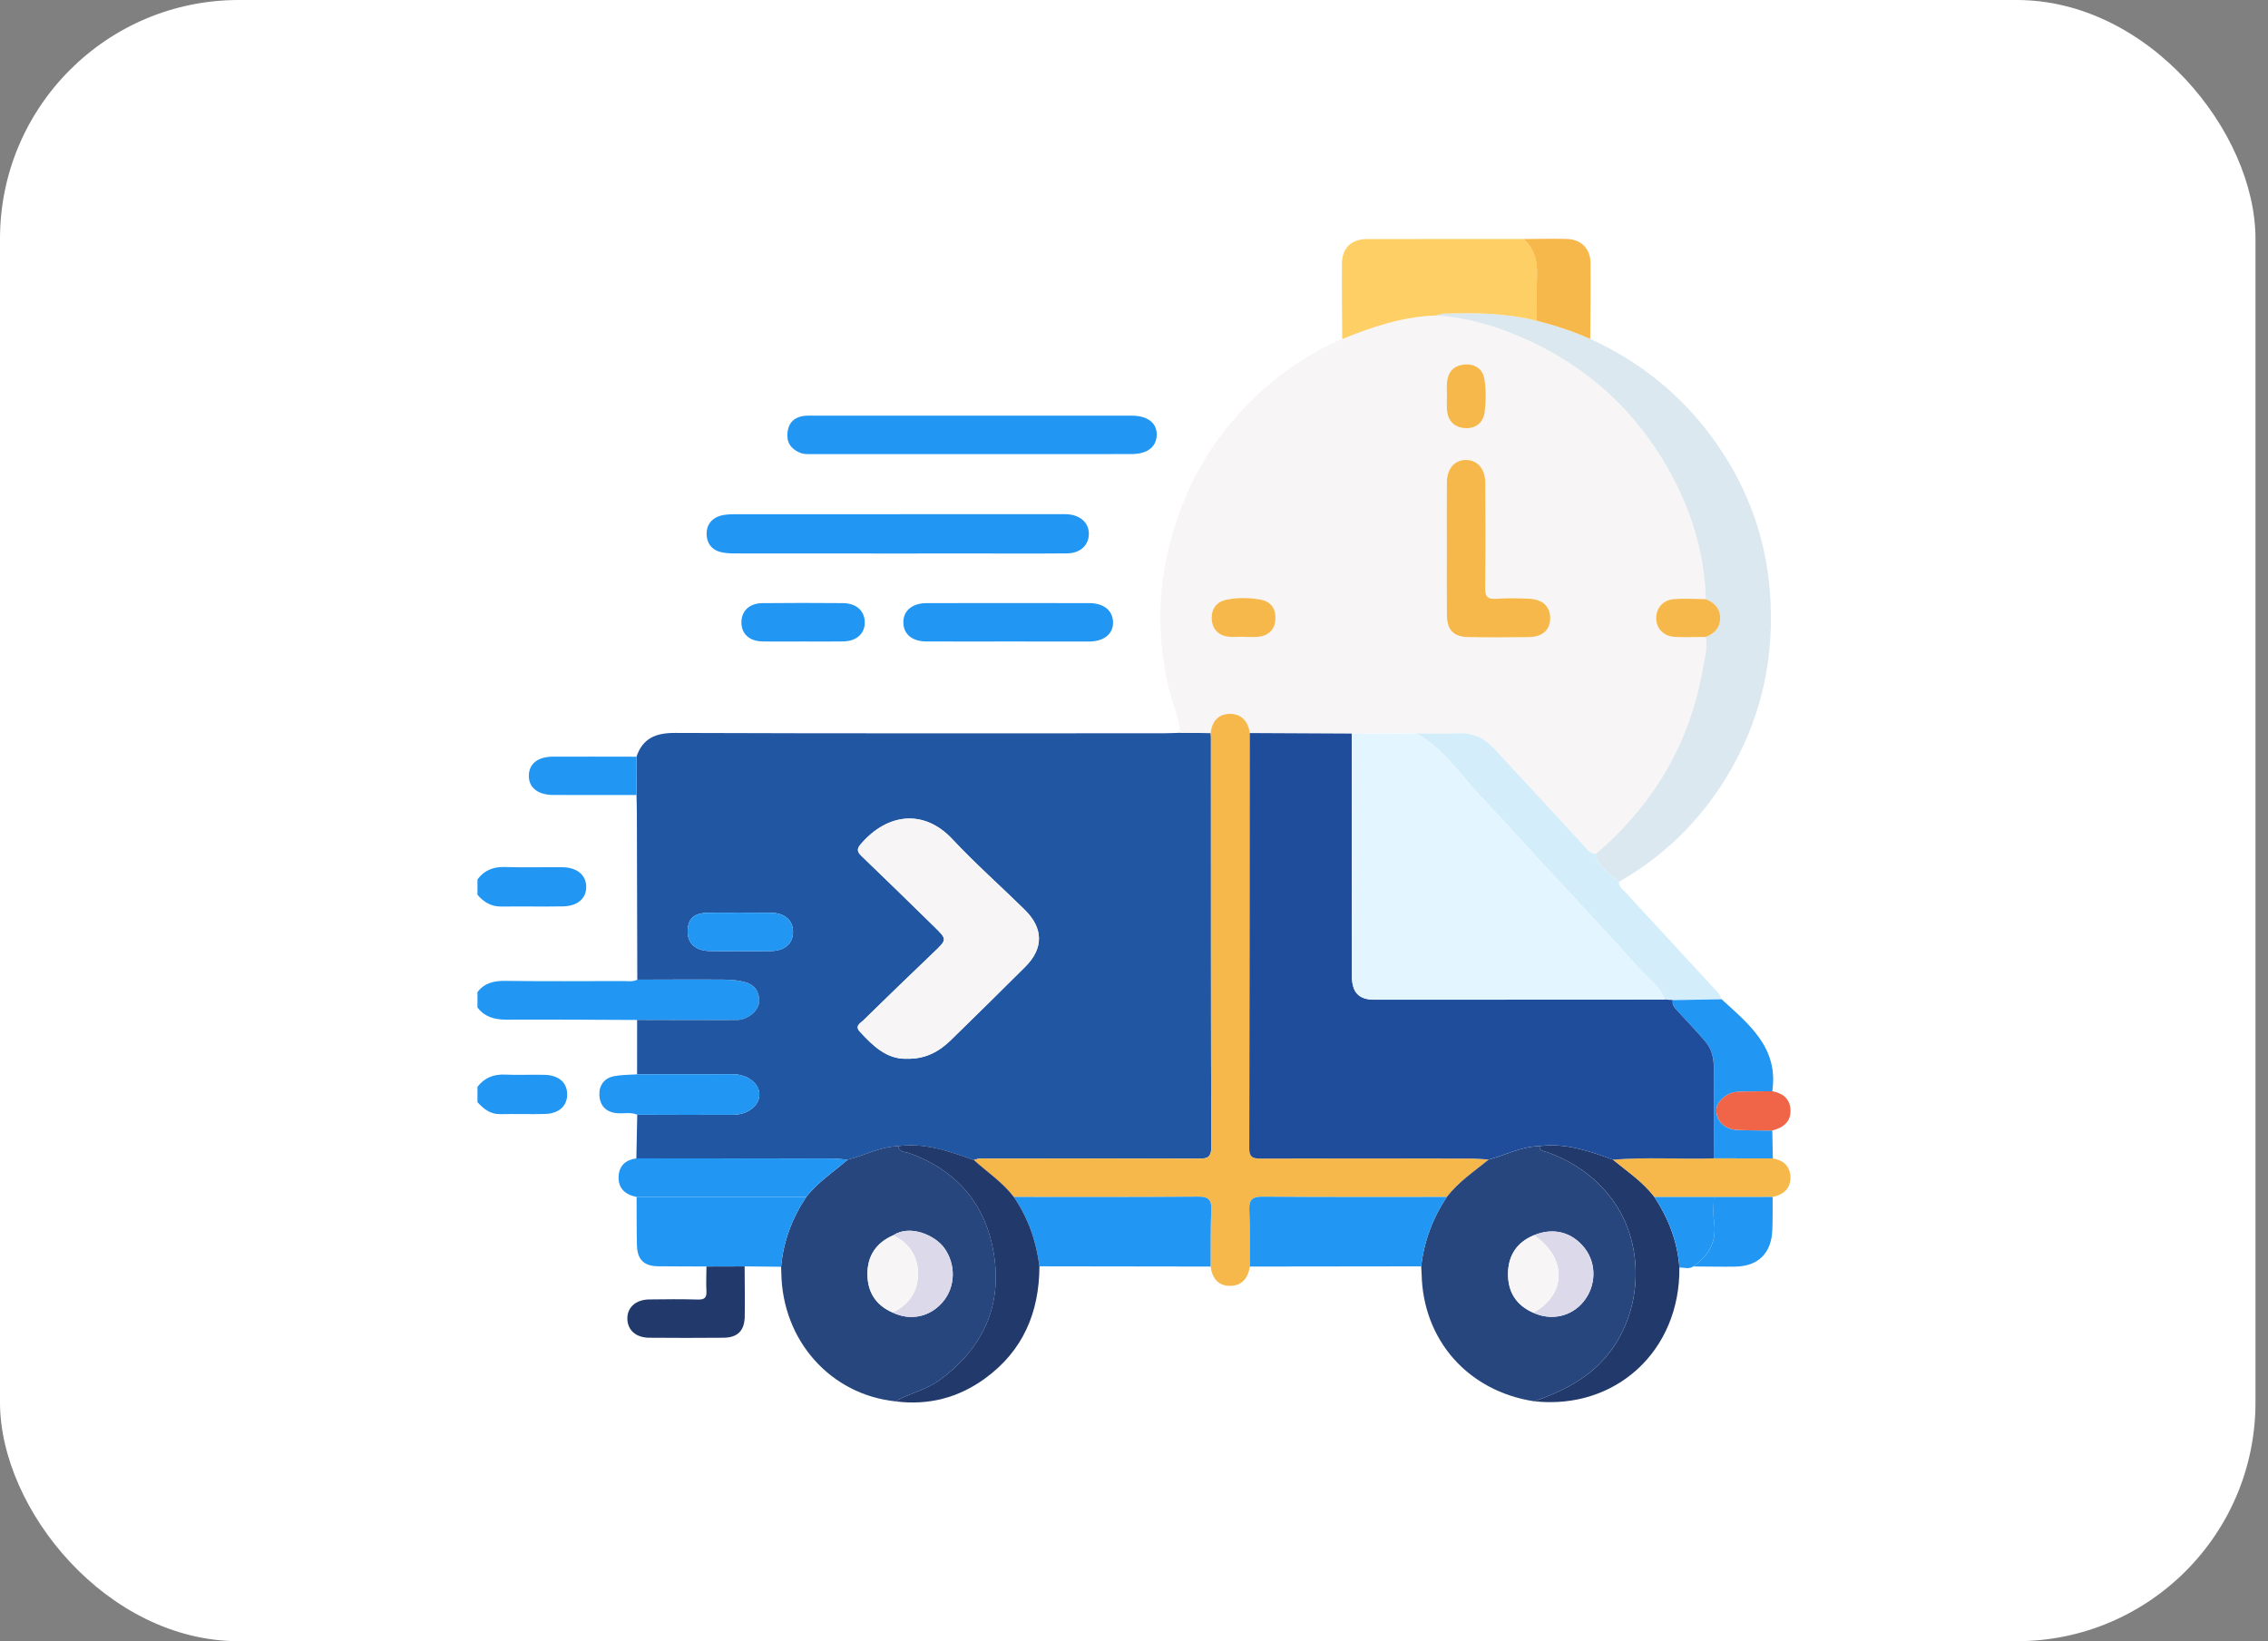 <svg width="152" height="110" viewBox="0 0 152 110" fill="none" xmlns="http://www.w3.org/2000/svg">
<rect x="0" y="0" width="152" height="110" fill="#808080" stroke="none"/>
<rect width="151.161" height="110" rx="16" fill="white"/>
<g clip-path="url(#clip0_68_341)">
<path d="M32 66.496C32.478 65.874 33.117 65.732 33.879 65.743C36.514 65.778 39.147 65.759 41.782 65.755C42.092 65.755 42.414 65.819 42.71 65.663C44.649 65.658 46.588 65.645 48.527 65.661C49.007 65.665 49.501 65.707 49.961 65.835C50.569 66.005 50.905 66.48 50.882 67.112C50.859 67.75 50.124 68.362 49.373 68.367C47.149 68.381 44.925 68.367 42.699 68.362C39.781 68.351 36.864 68.328 33.948 68.342C33.16 68.346 32.494 68.168 32 67.528C32 67.181 32 66.837 32 66.496Z" fill="#2196F3"/>
<path d="M32 58.943C32.459 58.323 33.068 58.089 33.843 58.112C35.127 58.154 36.413 58.112 37.697 58.126C38.674 58.138 39.278 58.647 39.289 59.427C39.301 60.211 38.713 60.734 37.725 60.75C36.353 60.773 34.984 60.743 33.613 60.761C32.928 60.771 32.423 60.468 32 59.972C32 59.631 32 59.287 32 58.943Z" fill="#2196F3"/>
<path d="M32 72.844C32.469 72.232 33.08 71.991 33.854 72.025C34.738 72.067 35.627 72.016 36.514 72.041C37.459 72.069 38.008 72.569 38.012 73.346C38.017 74.119 37.463 74.638 36.526 74.663C35.524 74.69 34.523 74.654 33.521 74.674C32.852 74.688 32.413 74.317 32 73.874C32 73.532 32 73.188 32 72.844Z" fill="#2196F3"/>
<path d="M42.699 68.36C44.923 68.362 47.149 68.379 49.373 68.365C50.124 68.36 50.859 67.748 50.882 67.11C50.905 66.477 50.57 66.002 49.961 65.833C49.501 65.704 49.008 65.661 48.527 65.658C46.588 65.642 44.649 65.658 42.711 65.661C42.701 61.961 42.692 58.264 42.683 54.564C42.681 54.138 42.667 53.711 42.658 53.285C42.658 52.429 42.655 51.574 42.655 50.718C43.08 49.479 43.946 49.119 45.24 49.124C56.155 49.165 67.069 49.149 77.984 49.147C78.356 49.147 78.728 49.126 79.098 49.115C79.778 49.122 80.458 49.129 81.138 49.135C81.145 49.22 81.157 49.305 81.157 49.392C81.159 58.564 81.152 67.736 81.177 76.911C81.18 77.645 80.828 77.658 80.284 77.656C75.648 77.645 71.009 77.647 66.373 77.651C66.003 77.651 65.626 77.594 65.273 77.755C63.63 77.174 61.992 76.576 60.196 76.823C58.994 76.851 57.944 77.445 56.812 77.727C56.472 77.702 56.129 77.654 55.789 77.654C51.408 77.645 47.029 77.645 42.648 77.64C42.669 76.665 42.69 75.688 42.708 74.713C44.847 74.716 46.988 74.732 49.127 74.718C50.136 74.711 50.903 74.09 50.894 73.349C50.884 72.608 50.094 72.002 49.115 72C46.977 71.998 44.836 72.005 42.697 72.007C42.699 70.791 42.699 69.576 42.699 68.36ZM60.765 70.963C62.006 70.991 62.92 70.498 63.704 69.736C65.383 68.099 67.055 66.452 68.716 64.796C69.948 63.567 69.939 62.216 68.677 60.977C67.067 59.392 65.369 57.892 63.828 56.245C61.958 54.245 59.497 54.463 57.68 56.59C57.409 56.906 57.448 57.094 57.735 57.372C59.366 58.936 60.979 60.516 62.596 62.096C63.499 62.979 63.481 62.968 62.548 63.858C60.974 65.356 59.417 66.872 57.861 68.39C57.664 68.583 57.267 68.761 57.623 69.145C58.505 70.101 59.424 71 60.765 70.963ZM49.534 63.748C50.248 63.748 50.965 63.759 51.679 63.745C52.608 63.727 53.154 63.229 53.147 62.443C53.14 61.663 52.589 61.186 51.643 61.177C50.269 61.165 48.897 61.167 47.523 61.174C46.506 61.181 46.088 61.56 46.085 62.45C46.085 63.236 46.63 63.725 47.56 63.743C48.219 63.759 48.877 63.748 49.534 63.748Z" fill="#2156A3"/>
<path d="M81.138 49.133C80.458 49.126 79.778 49.119 79.098 49.112C79.019 48.08 78.578 47.14 78.34 46.149C77.283 41.743 77.708 37.491 79.451 33.323C80.492 30.839 82.013 28.686 83.899 26.817C85.645 25.089 87.68 23.711 89.95 22.718C91.972 21.897 94.026 21.209 96.238 21.14C98.579 21.294 100.771 22.002 102.861 23.018C106.668 24.867 109.634 27.656 111.734 31.307C113.298 34.03 114.224 36.982 114.323 40.156C113.611 40.151 112.896 40.096 112.191 40.151C111.44 40.211 110.976 40.773 110.996 41.459C111.015 42.149 111.504 42.649 112.267 42.686C112.949 42.718 113.634 42.688 114.316 42.686C114.454 43.406 114.247 44.112 114.128 44.798C113.255 49.807 110.822 53.94 106.946 57.232C106.549 57.22 106.356 56.901 106.131 56.658C104.116 54.489 102.117 52.307 100.102 50.138C99.473 49.459 98.701 49.108 97.743 49.149C96.801 49.19 95.857 49.158 94.915 49.158C93.477 49.16 92.036 49.165 90.598 49.167C88.319 49.156 86.043 49.145 83.763 49.133C83.66 48.358 83.219 47.846 82.445 47.844C81.664 47.844 81.223 48.349 81.138 49.133ZM96.966 36.782C96.966 38.266 96.957 39.75 96.971 41.236C96.98 42.209 97.41 42.677 98.365 42.695C99.737 42.725 101.111 42.72 102.482 42.697C103.387 42.684 103.888 42.209 103.893 41.436C103.9 40.667 103.397 40.17 102.508 40.128C101.766 40.094 101.019 40.076 100.279 40.131C99.654 40.177 99.526 39.943 99.532 39.36C99.565 37.021 99.553 34.679 99.542 32.337C99.537 31.42 99.011 30.83 98.253 30.826C97.493 30.821 96.976 31.408 96.969 32.326C96.96 33.812 96.966 35.298 96.966 36.782ZM83.309 42.677C83.309 42.679 83.309 42.684 83.309 42.686C83.649 42.686 83.993 42.716 84.331 42.679C85.013 42.608 85.427 42.218 85.475 41.528C85.528 40.8 85.172 40.305 84.453 40.184C83.697 40.055 82.92 40.039 82.165 40.204C81.526 40.344 81.188 40.814 81.207 41.443C81.225 42.105 81.597 42.569 82.286 42.667C82.622 42.716 82.969 42.677 83.309 42.677ZM96.971 26.544C96.971 26.855 96.953 27.17 96.976 27.482C97.028 28.216 97.469 28.645 98.17 28.695C98.887 28.748 99.409 28.333 99.498 27.635C99.59 26.91 99.595 26.151 99.484 25.429C99.376 24.734 98.848 24.362 98.113 24.438C97.424 24.509 97.044 24.927 96.978 25.608C96.948 25.915 96.973 26.229 96.971 26.544Z" fill="#F7F5F5"/>
<path d="M81.138 49.133C81.221 48.349 81.664 47.842 82.443 47.846C83.217 47.851 83.658 48.362 83.761 49.135C83.755 58.413 83.755 67.69 83.727 76.97C83.725 77.683 84.106 77.651 84.596 77.651C89.257 77.644 93.918 77.644 98.579 77.651C98.977 77.651 99.374 77.697 99.772 77.72C98.795 78.511 97.743 79.213 96.964 80.225C92.852 80.225 88.738 80.241 84.625 80.206C83.897 80.199 83.695 80.427 83.727 81.126C83.784 82.378 83.757 83.635 83.764 84.89C83.651 85.656 83.233 86.181 82.443 86.186C81.646 86.19 81.23 85.667 81.136 84.894C81.145 83.64 81.12 82.383 81.177 81.133C81.209 80.438 81.019 80.202 80.283 80.209C76.171 80.243 72.056 80.227 67.944 80.229C67.2 79.248 66.173 78.571 65.272 77.757C65.629 77.596 66.005 77.654 66.373 77.654C71.009 77.649 75.647 77.647 80.283 77.658C80.828 77.66 81.179 77.647 81.177 76.913C81.152 67.741 81.159 58.569 81.156 49.394C81.156 49.305 81.145 49.22 81.138 49.133Z" fill="#F7B84B"/>
<path d="M106.946 57.232C110.824 53.94 113.255 49.81 114.128 44.798C114.247 44.112 114.454 43.406 114.316 42.686C114.907 42.47 115.283 42.064 115.286 41.424C115.288 40.782 114.904 40.383 114.323 40.156C114.227 36.984 113.298 34.032 111.734 31.307C109.636 27.656 106.671 24.865 102.862 23.018C100.771 22.005 98.582 21.294 96.238 21.14C96.401 21.099 96.562 21.027 96.725 21.021C98.834 20.936 100.932 20.984 102.995 21.495C104.219 21.81 105.418 22.193 106.572 22.713C110.305 24.415 113.301 26.998 115.508 30.431C117.45 33.45 118.502 36.764 118.665 40.395C118.858 44.681 117.859 48.619 115.614 52.241C113.827 55.121 111.451 57.424 108.492 59.11C107.92 58.534 107.079 58.174 106.946 57.232Z" fill="#DCE8EF"/>
<path d="M96.965 80.225C97.743 79.213 98.796 78.511 99.772 77.72C100.904 77.42 101.964 76.839 103.17 76.821C103.193 77.183 103.523 77.158 103.739 77.239C105.43 77.871 106.857 78.83 107.969 80.289C110.422 83.507 110.108 88.413 107.277 91.33C106.021 92.624 104.472 93.335 102.827 93.922C98.394 93.248 95.366 89.828 95.276 85.385C95.271 85.216 95.258 85.046 95.246 84.876C95.446 83.186 96.018 81.635 96.965 80.225ZM102.807 82.789C101.653 83.266 101.077 84.149 101.068 85.374C101.058 86.601 101.624 87.491 102.768 87.989C103.978 88.543 105.331 88.239 106.138 87.227C106.979 86.177 107.009 84.697 106.211 83.667C105.371 82.578 104.1 82.25 102.807 82.789Z" fill="#27467D"/>
<path d="M56.813 77.725C57.946 77.443 58.996 76.849 60.195 76.821C60.266 77.245 60.661 77.195 60.93 77.289C64.344 78.502 66.255 81.014 66.671 84.491C67.071 87.828 65.686 90.534 62.938 92.525C62.044 93.172 60.956 93.376 60.025 93.927C55.658 93.47 52.441 89.86 52.363 85.328C52.361 85.186 52.354 85.046 52.35 84.904C52.501 83.197 53.087 81.644 54.036 80.222C54.81 79.225 55.874 78.543 56.813 77.725ZM59.816 87.968C61.011 88.55 62.327 88.275 63.188 87.259C64.052 86.241 64.073 84.72 63.269 83.626C62.665 82.803 60.99 82.041 59.853 82.8C58.711 83.3 58.125 84.188 58.134 85.417C58.146 86.606 58.7 87.484 59.816 87.968Z" fill="#27467D"/>
<path d="M103 21.5C100.937 20.986 98.837 20.94 96.73 21.025C96.567 21.032 96.404 21.103 96.243 21.145C94.031 21.213 91.977 21.901 89.955 22.722C89.946 21.041 89.921 19.358 89.935 17.677C89.942 16.64 90.557 16.03 91.591 16.025C95.104 16.014 98.616 16.021 102.129 16.018C102.926 16.736 103.062 17.656 103.009 18.667C102.958 19.61 102.997 20.555 103 21.5Z" fill="#FECF64"/>
<path d="M60.186 37.099C56.552 37.099 52.917 37.101 49.281 37.094C48.941 37.094 48.589 37.078 48.265 36.993C47.666 36.835 47.36 36.372 47.355 35.784C47.351 35.193 47.682 34.743 48.265 34.571C48.587 34.477 48.943 34.466 49.283 34.466C56.524 34.461 63.766 34.461 71.007 34.461C71.207 34.461 71.409 34.452 71.606 34.472C72.472 34.564 72.999 35.09 72.973 35.826C72.948 36.56 72.387 37.08 71.521 37.09C69.318 37.11 67.113 37.096 64.91 37.096C63.334 37.099 61.76 37.099 60.186 37.099Z" fill="#2196F3"/>
<path d="M106.946 57.232C107.08 58.172 107.92 58.534 108.495 59.115C108.495 59.443 108.754 59.605 108.943 59.812C111.01 62.05 113.08 64.289 115.143 66.532C115.253 66.651 115.304 66.823 115.382 66.97C114.293 66.991 113.202 67.009 112.113 67.028C111.938 67.014 111.762 67.002 111.587 66.989C111.206 66.067 110.379 65.493 109.749 64.787C106.983 61.686 104.104 58.686 101.315 55.603C100.608 54.821 99.877 54.062 99.158 53.294C97.81 51.849 96.719 50.138 94.915 49.158C95.857 49.158 96.803 49.188 97.743 49.149C98.701 49.108 99.473 49.459 100.102 50.138C102.117 52.307 104.116 54.489 106.131 56.658C106.356 56.904 106.549 57.22 106.946 57.232Z" fill="#D3EEFA"/>
<path d="M65.084 30.438C61.564 30.438 58.045 30.438 54.525 30.436C54.213 30.436 53.898 30.466 53.595 30.335C52.993 30.078 52.703 29.635 52.777 28.984C52.85 28.328 53.236 27.963 53.884 27.874C54.054 27.851 54.227 27.858 54.399 27.858C61.553 27.858 68.707 27.856 75.861 27.86C76.92 27.86 77.552 28.365 77.522 29.161C77.492 29.975 76.89 30.431 75.815 30.434C72.238 30.441 68.661 30.438 65.084 30.438Z" fill="#2196F3"/>
<path d="M96.965 80.225C96.018 81.638 95.444 83.188 95.249 84.876C91.421 84.881 87.594 84.885 83.766 84.89C83.76 83.635 83.787 82.379 83.73 81.126C83.698 80.427 83.9 80.2 84.628 80.206C88.738 80.241 92.853 80.222 96.965 80.225Z" fill="#2196F3"/>
<path d="M67.944 80.225C72.057 80.225 76.171 80.241 80.283 80.204C81.019 80.197 81.209 80.436 81.177 81.129C81.12 82.381 81.145 83.638 81.136 84.89C77.311 84.885 73.488 84.881 69.663 84.874C69.451 83.193 68.907 81.633 67.944 80.225Z" fill="#2196F3"/>
<path d="M67.945 80.225C68.907 81.633 69.452 83.193 69.663 84.878C69.649 87.97 68.558 90.55 66.001 92.401C64.218 93.693 62.217 94.206 60.023 93.927C60.954 93.376 62.043 93.172 62.937 92.525C65.684 90.534 67.069 87.828 66.67 84.491C66.254 81.014 64.343 78.502 60.929 77.289C60.662 77.195 60.265 77.245 60.193 76.821C61.988 76.571 63.628 77.17 65.271 77.752C66.173 78.567 67.2 79.243 67.945 80.225Z" fill="#22396C"/>
<path d="M102.83 93.922C104.473 93.333 106.023 92.624 107.28 91.33C110.11 88.413 110.425 83.507 107.972 80.289C106.86 78.83 105.433 77.872 103.742 77.239C103.526 77.158 103.195 77.183 103.172 76.821C104.914 76.587 106.51 77.147 108.1 77.729C109.065 78.521 110.115 79.216 110.878 80.229C111.822 81.67 112.431 83.229 112.552 84.961C112.608 90.532 108.3 94.505 102.83 93.922Z" fill="#22396C"/>
<path d="M54.034 80.222C53.087 81.644 52.501 83.197 52.347 84.904C51.534 84.894 50.719 84.888 49.905 84.878C49.053 84.881 48.201 84.883 47.348 84.885C46.266 84.881 45.187 84.883 44.105 84.871C43.16 84.862 42.71 84.422 42.687 83.461C42.662 82.383 42.671 81.303 42.664 80.222C46.455 80.225 50.245 80.225 54.034 80.222Z" fill="#2196F3"/>
<path d="M54.034 80.223C50.243 80.223 46.455 80.223 42.664 80.225C41.908 80.071 41.419 79.658 41.458 78.842C41.495 78.119 41.945 77.736 42.651 77.638C47.032 77.64 51.41 77.642 55.791 77.651C56.131 77.651 56.471 77.7 56.814 77.725C55.874 78.544 54.81 79.225 54.034 80.223Z" fill="#2196F3"/>
<path d="M67.49 42.995C65.686 42.995 63.883 43.002 62.08 42.993C61.136 42.989 60.566 42.516 60.543 41.75C60.517 40.956 61.119 40.427 62.096 40.424C65.733 40.417 69.367 40.417 73.004 40.424C73.991 40.427 74.589 40.929 74.596 41.725C74.603 42.495 73.985 42.993 72.99 42.998C71.154 43 69.323 42.995 67.49 42.995Z" fill="#2196F3"/>
<path d="M112.113 67.032C113.202 67.014 114.293 66.993 115.382 66.975C117.211 68.647 119.21 70.225 118.778 73.14C118.008 73.151 117.236 73.149 116.467 73.177C115.759 73.204 115.04 73.826 115.029 74.385C115.01 75.142 115.587 75.702 116.467 75.739C117.236 75.771 118.008 75.764 118.778 75.775C118.789 76.397 118.803 77.021 118.815 77.642C117.494 77.64 116.175 77.64 114.854 77.638C114.856 75.608 114.854 73.578 114.861 71.548C114.863 70.899 114.714 70.294 114.289 69.8C113.712 69.131 113.108 68.486 112.504 67.84C112.286 67.606 112.049 67.397 112.113 67.032Z" fill="#2196F3"/>
<path d="M42.701 72.007C44.84 72.005 46.981 71.998 49.119 72C50.098 72 50.888 72.608 50.898 73.349C50.907 74.087 50.139 74.711 49.131 74.718C46.992 74.732 44.851 74.718 42.712 74.713C42.276 74.525 41.814 74.649 41.364 74.612C40.615 74.55 40.206 74.106 40.171 73.408C40.137 72.75 40.491 72.25 41.178 72.126C41.676 72.034 42.191 72.041 42.701 72.007Z" fill="#2196F3"/>
<path d="M114.852 77.638C116.173 77.64 117.492 77.64 118.813 77.642C119.527 77.757 119.975 78.167 119.993 78.89C120.014 79.665 119.525 80.073 118.799 80.225C117.485 80.227 116.168 80.227 114.854 80.229C113.529 80.229 112.203 80.227 110.875 80.227C110.112 79.213 109.06 78.518 108.098 77.727C110.349 77.539 112.603 77.709 114.852 77.638Z" fill="#F7B84B"/>
<path d="M47.348 84.888C48.2 84.885 49.053 84.883 49.905 84.881C49.91 85.996 49.928 87.112 49.912 88.227C49.898 89.186 49.439 89.651 48.488 89.661C46.827 89.677 45.166 89.674 43.505 89.661C42.627 89.654 42.073 89.163 42.046 88.42C42.018 87.647 42.595 87.108 43.507 87.094C44.596 87.078 45.685 87.069 46.772 87.101C47.231 87.115 47.371 86.963 47.344 86.519C47.314 85.975 47.344 85.429 47.348 84.888Z" fill="#22396C"/>
<path d="M102.999 21.5C102.997 20.555 102.958 19.61 103.004 18.67C103.054 17.658 102.919 16.738 102.124 16.021C103.094 16.016 104.065 15.984 105.035 16.016C105.958 16.044 106.583 16.67 106.595 17.592C106.613 19.3 106.585 21.012 106.576 22.72C105.423 22.195 104.224 21.814 102.999 21.5Z" fill="#F7B84B"/>
<path d="M53.848 42.995C52.931 42.995 52.014 43.009 51.1 42.991C50.22 42.975 49.694 42.486 49.69 41.722C49.685 40.959 50.211 40.438 51.084 40.426C52.887 40.406 54.691 40.408 56.494 40.424C57.413 40.433 57.969 40.963 57.955 41.75C57.942 42.489 57.388 42.977 56.51 42.991C55.623 43.007 54.737 42.995 53.848 42.995Z" fill="#2196F3"/>
<path d="M114.857 80.229C116.171 80.227 117.487 80.227 118.801 80.225C118.797 80.966 118.81 81.707 118.78 82.445C118.718 83.996 117.834 84.869 116.302 84.895C115.362 84.911 114.42 84.888 113.48 84.883C114.563 84.154 115.066 83.174 114.873 81.846C114.795 81.317 114.857 80.768 114.857 80.229Z" fill="#2196F3"/>
<path d="M42.655 50.718C42.655 51.574 42.657 52.429 42.657 53.285C40.796 53.285 38.938 53.289 37.077 53.282C36.031 53.278 35.416 52.771 35.443 51.957C35.471 51.172 36.057 50.716 37.074 50.714C38.935 50.709 40.794 50.716 42.655 50.718Z" fill="#2196F3"/>
<path d="M114.857 80.229C114.857 80.768 114.795 81.317 114.873 81.846C115.066 83.177 114.56 84.154 113.48 84.883C113.186 85.092 112.862 84.94 112.555 84.959C112.433 83.227 111.824 81.667 110.88 80.227C112.203 80.227 113.531 80.229 114.857 80.229Z" fill="#2196F3"/>
<path d="M118.778 75.773C118.008 75.761 117.236 75.768 116.467 75.736C115.589 75.7 115.013 75.14 115.029 74.383C115.042 73.821 115.762 73.2 116.467 73.174C117.236 73.145 118.008 73.149 118.778 73.138C119.469 73.264 119.954 73.631 119.998 74.36C120.046 75.19 119.508 75.58 118.778 75.773Z" fill="#F06548"/>
<path d="M60.766 70.963C59.426 71.002 58.505 70.103 57.62 69.142C57.267 68.757 57.662 68.58 57.859 68.388C59.415 66.869 60.972 65.353 62.546 63.855C63.481 62.965 63.497 62.977 62.594 62.094C60.979 60.514 59.364 58.933 57.733 57.369C57.446 57.094 57.409 56.904 57.678 56.587C59.495 54.459 61.956 54.241 63.826 56.243C65.367 57.892 67.065 59.392 68.675 60.975C69.936 62.213 69.946 63.564 68.714 64.793C67.053 66.45 65.381 68.096 63.702 69.734C62.92 70.495 62.004 70.991 60.766 70.963Z" fill="#F7F5F5"/>
<path d="M49.533 63.748C48.876 63.748 48.217 63.759 47.56 63.745C46.629 63.725 46.085 63.236 46.085 62.452C46.087 61.562 46.505 61.183 47.523 61.176C48.897 61.17 50.268 61.165 51.642 61.179C52.589 61.188 53.138 61.665 53.147 62.445C53.154 63.232 52.607 63.729 51.679 63.748C50.965 63.761 50.25 63.748 49.533 63.748Z" fill="#2196F3"/>
<path d="M114.851 77.638C112.6 77.709 110.346 77.539 108.097 77.727C106.505 77.144 104.911 76.585 103.167 76.819C101.961 76.837 100.902 77.418 99.769 77.718C99.372 77.695 98.974 77.649 98.577 77.649C93.916 77.644 89.254 77.642 84.593 77.649C84.104 77.649 83.725 77.681 83.725 76.968C83.752 67.69 83.752 58.413 83.759 49.133C86.038 49.145 88.315 49.156 90.594 49.167C90.598 54.596 90.598 60.025 90.605 65.454C90.608 66.507 91.065 67.002 92.092 67.002C98.588 67.005 105.085 66.995 111.582 66.989C111.757 67.002 111.934 67.014 112.108 67.028C112.042 67.392 112.281 67.603 112.499 67.835C113.101 68.482 113.707 69.126 114.284 69.796C114.711 70.291 114.858 70.894 114.856 71.544C114.851 73.578 114.854 75.608 114.851 77.638Z" fill="#1F4C9B"/>
<path d="M111.587 66.993C105.09 67 98.593 67.009 92.097 67.007C91.07 67.007 90.612 66.511 90.61 65.459C90.603 60.03 90.601 54.601 90.599 49.172C92.037 49.17 93.477 49.165 94.915 49.163C96.719 50.142 97.81 51.853 99.159 53.298C99.878 54.069 100.608 54.826 101.316 55.608C104.102 58.69 106.983 61.69 109.749 64.791C110.379 65.498 111.206 66.069 111.587 66.993Z" fill="#E3F5FE"/>
<path d="M96.967 36.782C96.967 35.298 96.96 33.814 96.969 32.328C96.976 31.41 97.491 30.823 98.253 30.828C99.011 30.832 99.538 31.422 99.542 32.339C99.554 34.681 99.565 37.021 99.533 39.362C99.526 39.945 99.655 40.179 100.28 40.133C101.019 40.078 101.766 40.096 102.508 40.131C103.397 40.172 103.898 40.67 103.893 41.438C103.886 42.211 103.388 42.686 102.483 42.7C101.111 42.722 99.737 42.725 98.366 42.697C97.413 42.676 96.981 42.209 96.972 41.239C96.958 39.75 96.967 38.266 96.967 36.782Z" fill="#F7B84B"/>
<path d="M114.323 40.158C114.904 40.385 115.288 40.784 115.286 41.427C115.283 42.066 114.907 42.472 114.316 42.688C113.634 42.69 112.947 42.722 112.267 42.688C111.504 42.651 111.015 42.151 110.997 41.461C110.978 40.775 111.44 40.213 112.191 40.154C112.897 40.099 113.613 40.154 114.323 40.158Z" fill="#F7B84B"/>
<path d="M83.309 42.677C82.969 42.677 82.622 42.716 82.287 42.667C81.597 42.569 81.225 42.105 81.207 41.443C81.188 40.814 81.528 40.344 82.165 40.204C82.921 40.039 83.697 40.055 84.453 40.184C85.172 40.305 85.526 40.8 85.475 41.528C85.427 42.218 85.013 42.608 84.331 42.679C83.993 42.713 83.649 42.686 83.309 42.686C83.309 42.684 83.309 42.679 83.309 42.677Z" fill="#F7B84B"/>
<path d="M96.973 26.544C96.973 26.232 96.948 25.915 96.98 25.605C97.047 24.927 97.426 24.507 98.115 24.436C98.85 24.36 99.379 24.732 99.487 25.427C99.597 26.147 99.592 26.908 99.5 27.633C99.411 28.332 98.889 28.745 98.172 28.693C97.472 28.642 97.031 28.213 96.978 27.479C96.953 27.17 96.971 26.855 96.973 26.544Z" fill="#F7B84B"/>
<path d="M102.807 82.789C104.1 82.25 105.368 82.578 106.211 83.667C107.008 84.7 106.979 86.177 106.138 87.227C105.329 88.236 103.978 88.544 102.768 87.989C105.01 86.748 105.028 84.3 102.807 82.789Z" fill="#DCD9EB"/>
<path d="M102.807 82.789C105.028 84.3 105.01 86.748 102.768 87.989C101.623 87.491 101.058 86.601 101.067 85.374C101.077 84.149 101.653 83.266 102.807 82.789Z" fill="#F7F5F5"/>
<path d="M59.853 82.8C60.993 82.041 62.667 82.803 63.269 83.626C64.073 84.722 64.053 86.241 63.189 87.259C62.327 88.275 61.011 88.55 59.816 87.968C60.944 87.459 61.537 86.516 61.528 85.353C61.521 84.229 60.949 83.3 59.853 82.8Z" fill="#DCD9EB"/>
<path d="M59.853 82.8C60.949 83.3 61.521 84.229 61.53 85.353C61.539 86.516 60.947 87.459 59.819 87.968C58.7 87.484 58.146 86.606 58.137 85.42C58.125 84.19 58.711 83.3 59.853 82.8Z" fill="#F7F5F5"/>
</g>
<defs>
<clipPath id="clip0_68_341">
<rect width="88" height="78" fill="white" transform="translate(32 16)"/>
</clipPath>
</defs>
</svg>
